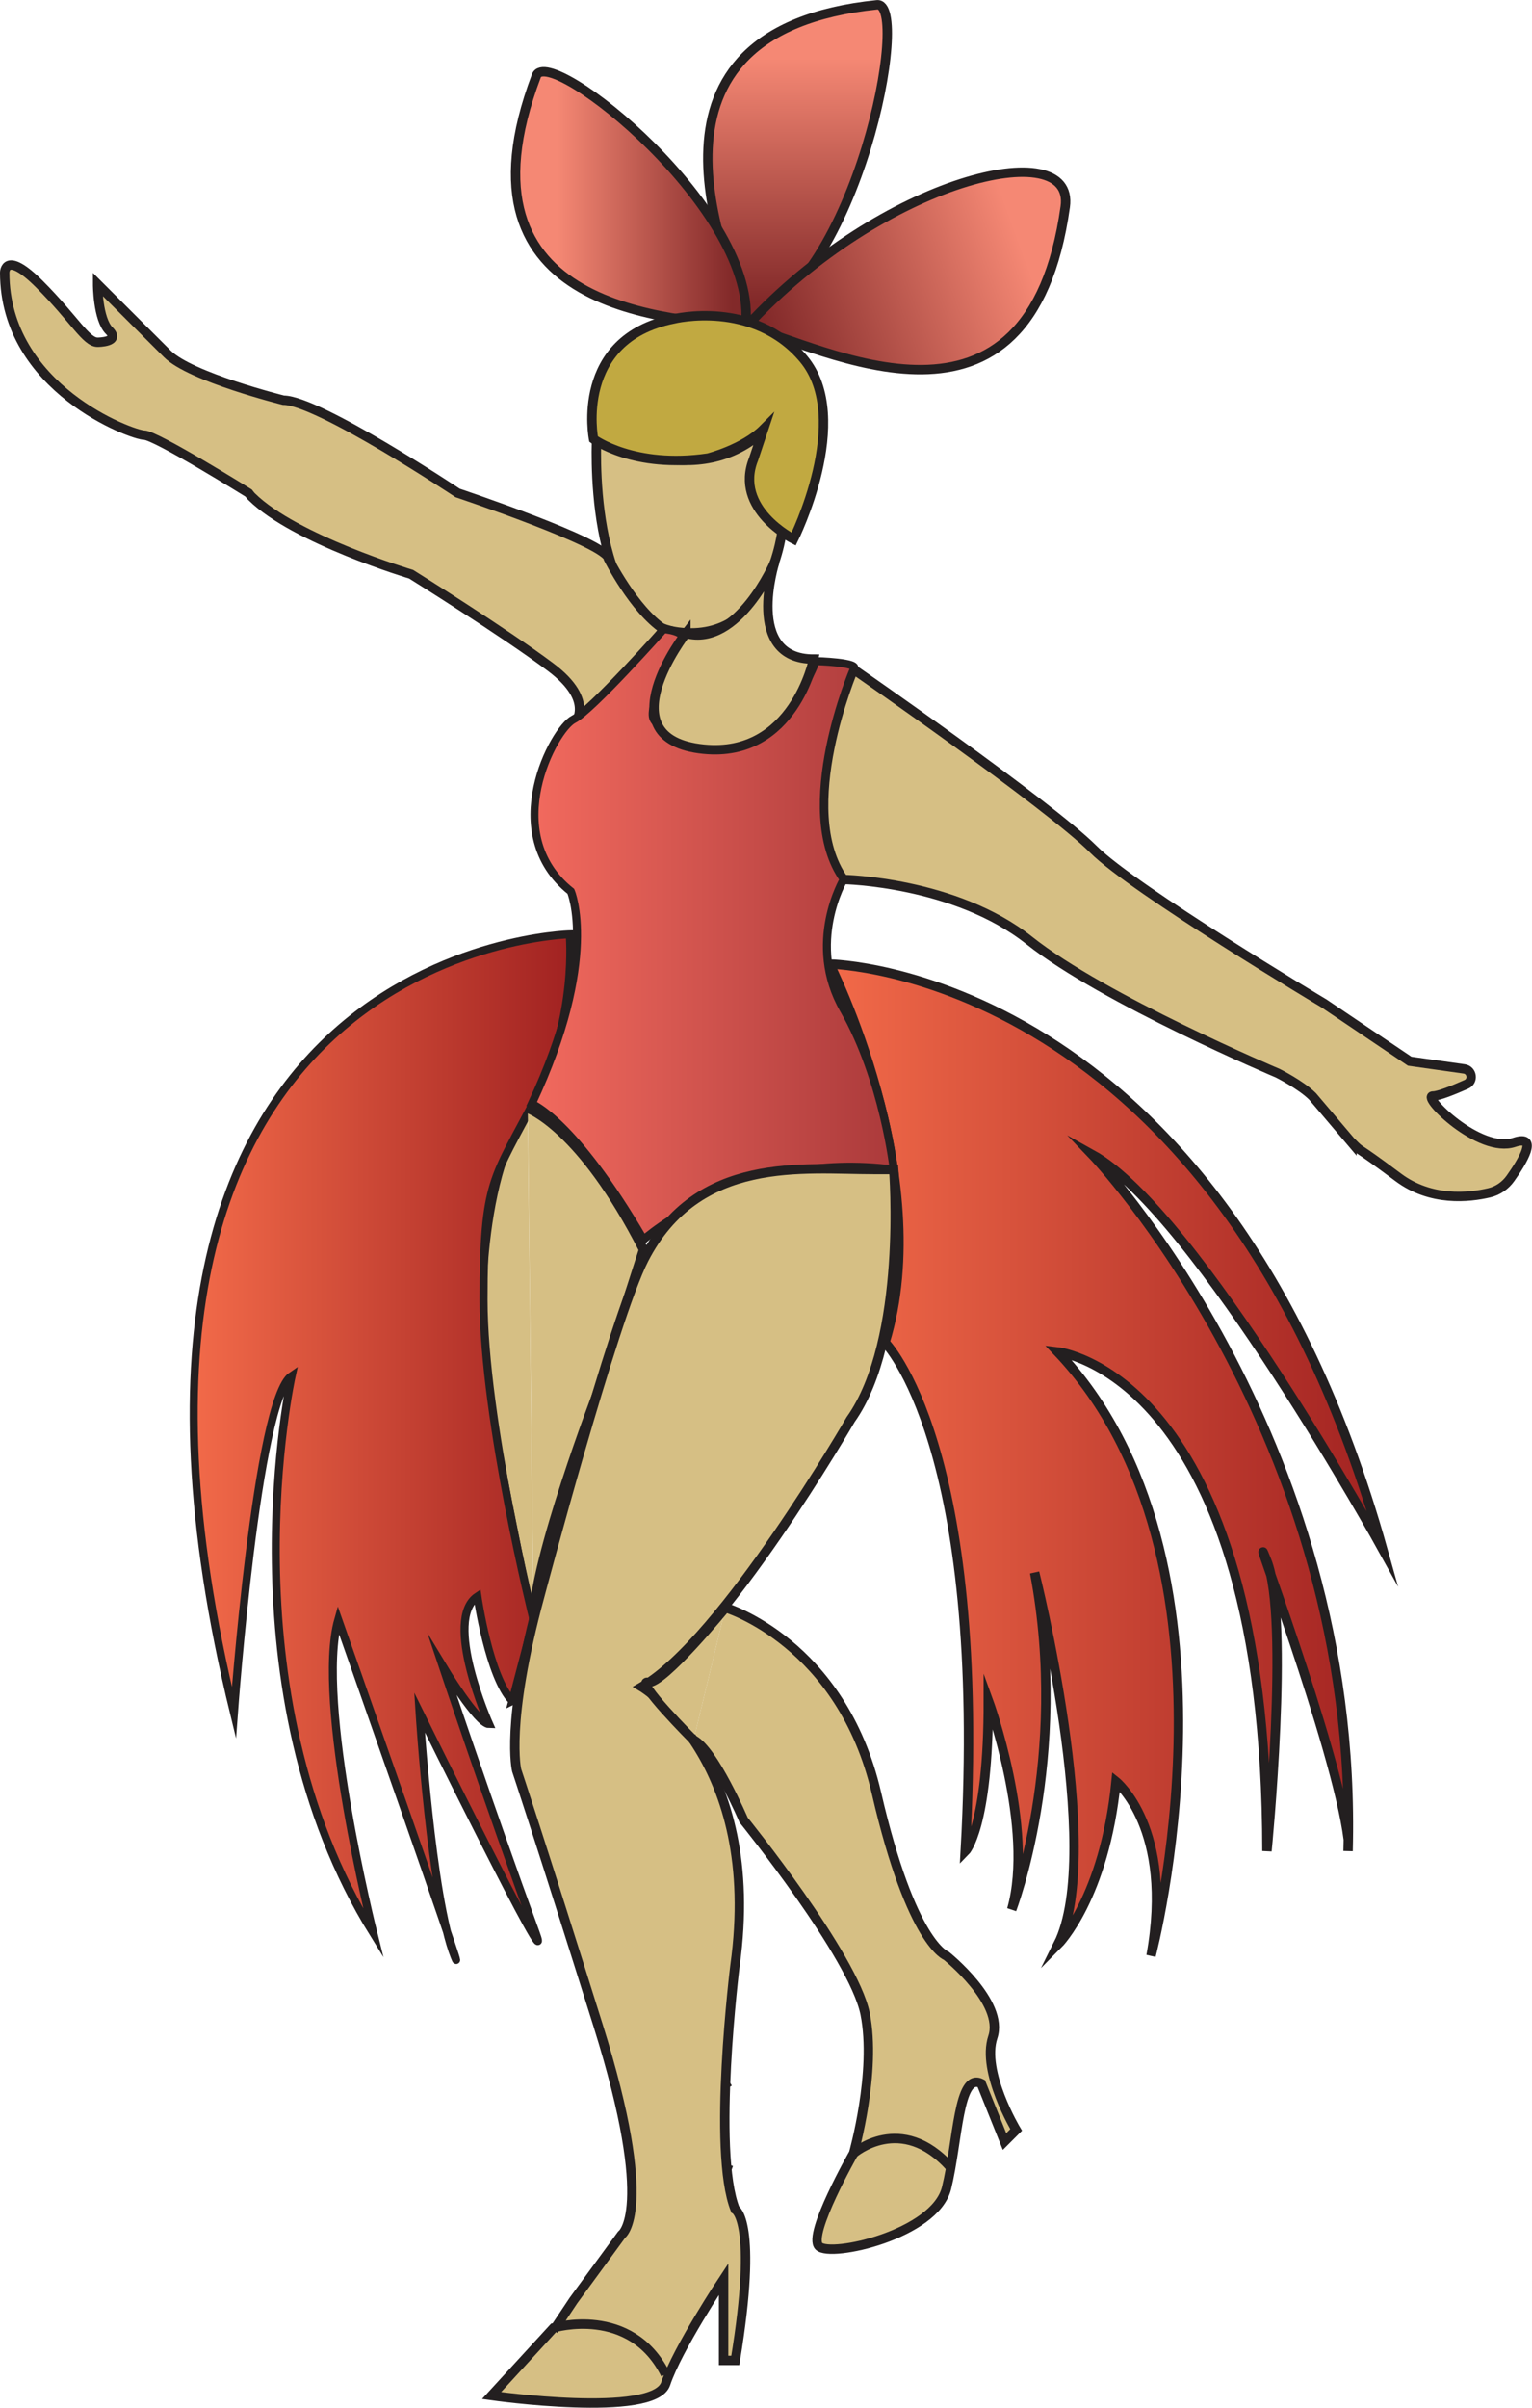 <?xml version="1.0" encoding="UTF-8"?>
<svg id="Layer_1" data-name="Layer 1" xmlns="http://www.w3.org/2000/svg" xmlns:xlink="http://www.w3.org/1999/xlink" viewBox="0 0 153.18 240.59">
  <defs>
    <style>
      .cls-1 {
        fill: #c1a941;
      }

      .cls-1, .cls-2, .cls-3, .cls-4, .cls-5, .cls-6, .cls-7, .cls-8, .cls-9 {
        stroke: #231f20;
        stroke-miterlimit: 10;
      }

      .cls-1, .cls-3, .cls-4, .cls-5, .cls-6, .cls-7, .cls-8 {
        stroke-width: .94px;
      }

      .cls-2 {
        fill: url(#linear-gradient-6);
      }

      .cls-2, .cls-9 {
        stroke-width: .8px;
      }

      .cls-3 {
        fill: url(#linear-gradient-5);
      }

      .cls-4 {
        fill: #d6bf84;
      }

      .cls-5 {
        fill: url(#linear-gradient);
      }

      .cls-6 {
        fill: none;
      }

      .cls-7 {
        fill: url(#linear-gradient-4);
      }

      .cls-8 {
        fill: url(#linear-gradient-3);
      }

      .cls-9 {
        fill: url(#linear-gradient-2);
      }
    </style>
    <linearGradient id="linear-gradient" x1="82.94" y1="145.88" x2="138.25" y2="145.88" gradientUnits="userSpaceOnUse">
      <stop offset="0" stop-color="#f26a49"/>
      <stop offset="1" stop-color="#a12221"/>
    </linearGradient>
    <linearGradient id="linear-gradient-2" x1="19.36" y1="144.61" x2="57.02" y2="144.61" xlink:href="#linear-gradient"/>
    <linearGradient id="linear-gradient-3" x1="79.75" y1=".47" x2="79.75" y2="32.1" gradientUnits="userSpaceOnUse">
      <stop offset=".17" stop-color="#f58874"/>
      <stop offset=".94" stop-color="#822929"/>
    </linearGradient>
    <linearGradient id="linear-gradient-4" x1="51.55" y1="19.92" x2="74.61" y2="19.92" gradientUnits="userSpaceOnUse">
      <stop offset=".18" stop-color="#f58874"/>
      <stop offset=".94" stop-color="#822929"/>
    </linearGradient>
    <linearGradient id="linear-gradient-5" x1="107.83" y1="23.12" x2="75.2" y2="34.99" xlink:href="#linear-gradient-3"/>
    <linearGradient id="linear-gradient-6" x1="53.17" y1="93.37" x2="89.35" y2="93.37" gradientUnits="userSpaceOnUse">
      <stop offset="0" stop-color="#f26a5e"/>
      <stop offset="1" stop-color="#ab3a3b"/>
    </linearGradient>
  </defs>
  <path class="cls-4" d="m78.25,52.71s-1.15,11.61-10.44,10.45c-9.28-1.15-8.14-19.72-8.14-19.72,0,0,9.29,5.79,16.25-.01,0,0-1.15,8.12,2.33,9.28Z"/>
  <path class="cls-4" d="m57.37,72.45s2.32-2.32-2.33-5.8c-4.64-3.48-13.93-9.27-13.93-9.27,0,0-11.61-3.47-15.94-7.74-.12-.11-.21-.25-.31-.37,0,0-9.29-5.79-10.45-5.79S.48,38.85.47,27.24c0,0,0-2.32,3.48,1.16,3.48,3.48,4.65,5.8,5.81,5.8,0,0,2.32,0,1.16-1.16s-1.16-4.64-1.16-4.64c0,0,4.65,4.64,6.97,6.96,2.32,2.32,11.61,4.63,11.61,4.63,3.48,0,17.42,9.27,17.42,9.27,0,0,15.07,5.04,15.08,6.58,0,0,2.52,5.04,5.52,7.04,0,0-6,9-8,8"/>
  <path class="cls-4" d="m53.35,162.87s-5.2-24.26-5.21-28.9c0,0-.79-16.1,4.62-23.21"/>
  <path class="cls-4" d="m72.54,160.64s11.61,3.47,15.1,18.55,6.98,16.24,6.98,16.24c0,0,5.81,4.64,4.65,8.12-1.16,3.48,2.33,9.28,2.33,9.28l-1.16,1.16-2.33-5.8c-2.32-1.16-2.32,5.8-3.47,10.45-1.16,4.64-11.6,6.97-12.76,5.81-1.16-1.16,3.47-9.29,3.47-9.29,0,0,2.31-8.13,1.15-13.93-1.17-5.8-12.15-19.37-12.15-19.37,0,0-3-7-5-8"/>
  <path class="cls-6" d="m66.22,63.18s-4.63,8.13-8.12,8.13"/>
  <path class="cls-4" d="m61.7,208.25s3.9,4.16,11.23-.25"/>
  <path class="cls-4" d="m60.56,225.65v5.8c9.28-5.81,12.28-15.16,12.28-15.16"/>
  <path class="cls-6" d="m85.35,215.17s4.75-4.14,9.7,1.41"/>
  <path class="cls-5" d="m134.79,184.97c1.12-41.78-25.59-69.61-25.59-69.61,10.45,5.79,29.05,39.43,29.05,39.43-16.3-58.01-55.3-58.46-55.3-58.46,0,0,10.66,21.09,5.54,37.81,0,0,10.3,10.24,8.02,50.86,0,0,2.32-2.32,2.31-15.09,0,0,4.65,12.76,2.34,20.89,0,0,5.79-15.09,2.29-33.66,0,0,6.99,27.85,2.35,37.13,0,0,4.64-4.65,5.79-16.25,0,0,5.81,4.64,3.5,17.4,0,0,10.41-39.47-9.34-60.34,0,0,20.89,2.3,20.93,49.88,0,0,2.3-23.21-.02-29.01-2.33-5.8,6.98,18.56,8.15,27.84"/>
  <path class="cls-9" d="m51.23,169.96c-2.32-2.32-3.49-10.44-3.49-10.44-3.48,2.32,1.17,12.76,1.17,12.76-1.16,0-4.65-5.8-4.65-5.8,0,0,4.65,13.92,9.31,26.68,2.14,5.87-11.62-22.04-11.62-22.04,0,0,1.18,18.57,3.5,24.37,1.78,4.44-11.63-33.64-11.63-33.64-2.31,8.13,3.51,31.33,3.51,31.33-15.11-24.36-8.17-55.7-8.17-55.7-3.48,2.32-5.77,33.66-5.77,33.66C4.74,94.57,56.96,93.36,56.96,93.36c0,0,.81,8.23-3.4,16.37s-5.21,8.14-5.21,20.14,5,32,5,32l-2.12,8.09Z"/>
  <path class="cls-4" d="m135.16,114.16c1.16,1.16,0,0,4.64,3.48,3.27,2.45,7.11,2.02,9.1,1.55.87-.2,1.62-.73,2.13-1.45,1.15-1.62,2.89-4.43.37-3.59-3.48,1.16-9.29-4.63-8.13-4.63.58,0,2.04-.59,3.35-1.17.74-.33.58-1.42-.22-1.54l-5.45-.77-8.56-5.77s-19.05-11.39-23.05-15.39c-4.53-4.53-24-18-24-18,0,0-6,14-1,21,0,0,11.15.2,18.58,6.1,7.42,5.9,24.84,13.26,24.84,13.26,0,0,2.32,1.16,3.48,2.32l3.92,4.62Z"/>
  <path class="cls-8" d="m74.74,32.1C85.71,28.33,91.14.12,87.68.48c-25.5,2.61-15.21,25.04-12.94,31.63"/>
  <path class="cls-7" d="m74.53,32.68c1.52-11.5-19.67-28.36-20.9-25.1-9.06,23.98,14,24.19,20.9,25.1"/>
  <path class="cls-3" d="m74.7,32.56c13.55-14.67,32.84-19.25,31.81-11.9-3.55,25.39-23.9,14.07-32.22,11.83"/>
  <path class="cls-2" d="m89.35,116.87c-15-2-25,7-25,7-7-12-11.18-13.57-11.18-13.57,6.82-14.57,3.91-21.23,3.91-21.23-7.28-5.8-1.72-16.2.28-17.2,1.79-.89,9-9,9-9,0,0,2.37.17,1.87,1.2-.87,1.8-3.51,6.53-2.87,7.8,1,2,12,5,16.22-5.81,0,0,4.46.12,3.78.81,0,0-6,14-1,21,0,0-3.78,6.39,0,13,4,7,5,16,5,16Z"/>
  <path class="cls-4" d="m52.77,110.75s5.29,1.77,11.58,14.12l-4.56,14.2s-6.44,16.8-6.44,22.8"/>
  <path class="cls-4" d="m66.54,237.25c-3.49-6.96-11.18-4.65-11.18-4.65l-6.21,6.77s16.25,2.31,17.41-1.18,5.79-10.45,5.79-10.45v8.12s1.17,0,1.17,0c2.31-13.93-.01-15.09-.01-15.09-2.33-5.8-.02-24.37-.02-24.37,2.87-20.54-9.31-27.84-9.31-27.84,8.12-4.65,20.87-26.71,20.87-26.71,5.69-8.01,4.31-24.99,4.31-24.99h-2c-7,0-17.6-1.47-22.97,8.96-3.09,6.02-10.42,33.66-10.42,33.66-3.47,12.77-2.31,17.41-2.31,17.41,0,0,2.33,6.96,8.15,25.52,5.82,18.56,2.34,20.89,2.34,20.89,0,0-2.8,3.82-4.8,6.56l-2,3"/>
  <path class="cls-4" d="m72.54,160.64s-6.29,7.69-7.74,7.46,4.55,5.77,4.55,5.77"/>
  <path class="cls-1" d="m75.35,45.87c-2,5,4,8,4,8,0,0,6-12,1-18s-13-4-13-4c-10,2-8,12-8,12,0,0,4,3,11.46,1.9,0,0,3.54-.9,5.54-2.9l-1,3Z"/>
  <path class="cls-4" d="m68.58,63.29c5.23,1.42,8.89-7.14,8.89-7.14,0,0-3.12,9.71,3.88,9.71,0,0-1.99,9.9-11,9-10-1-1.77-11.58-1.77-11.58Z"/>
</svg>
